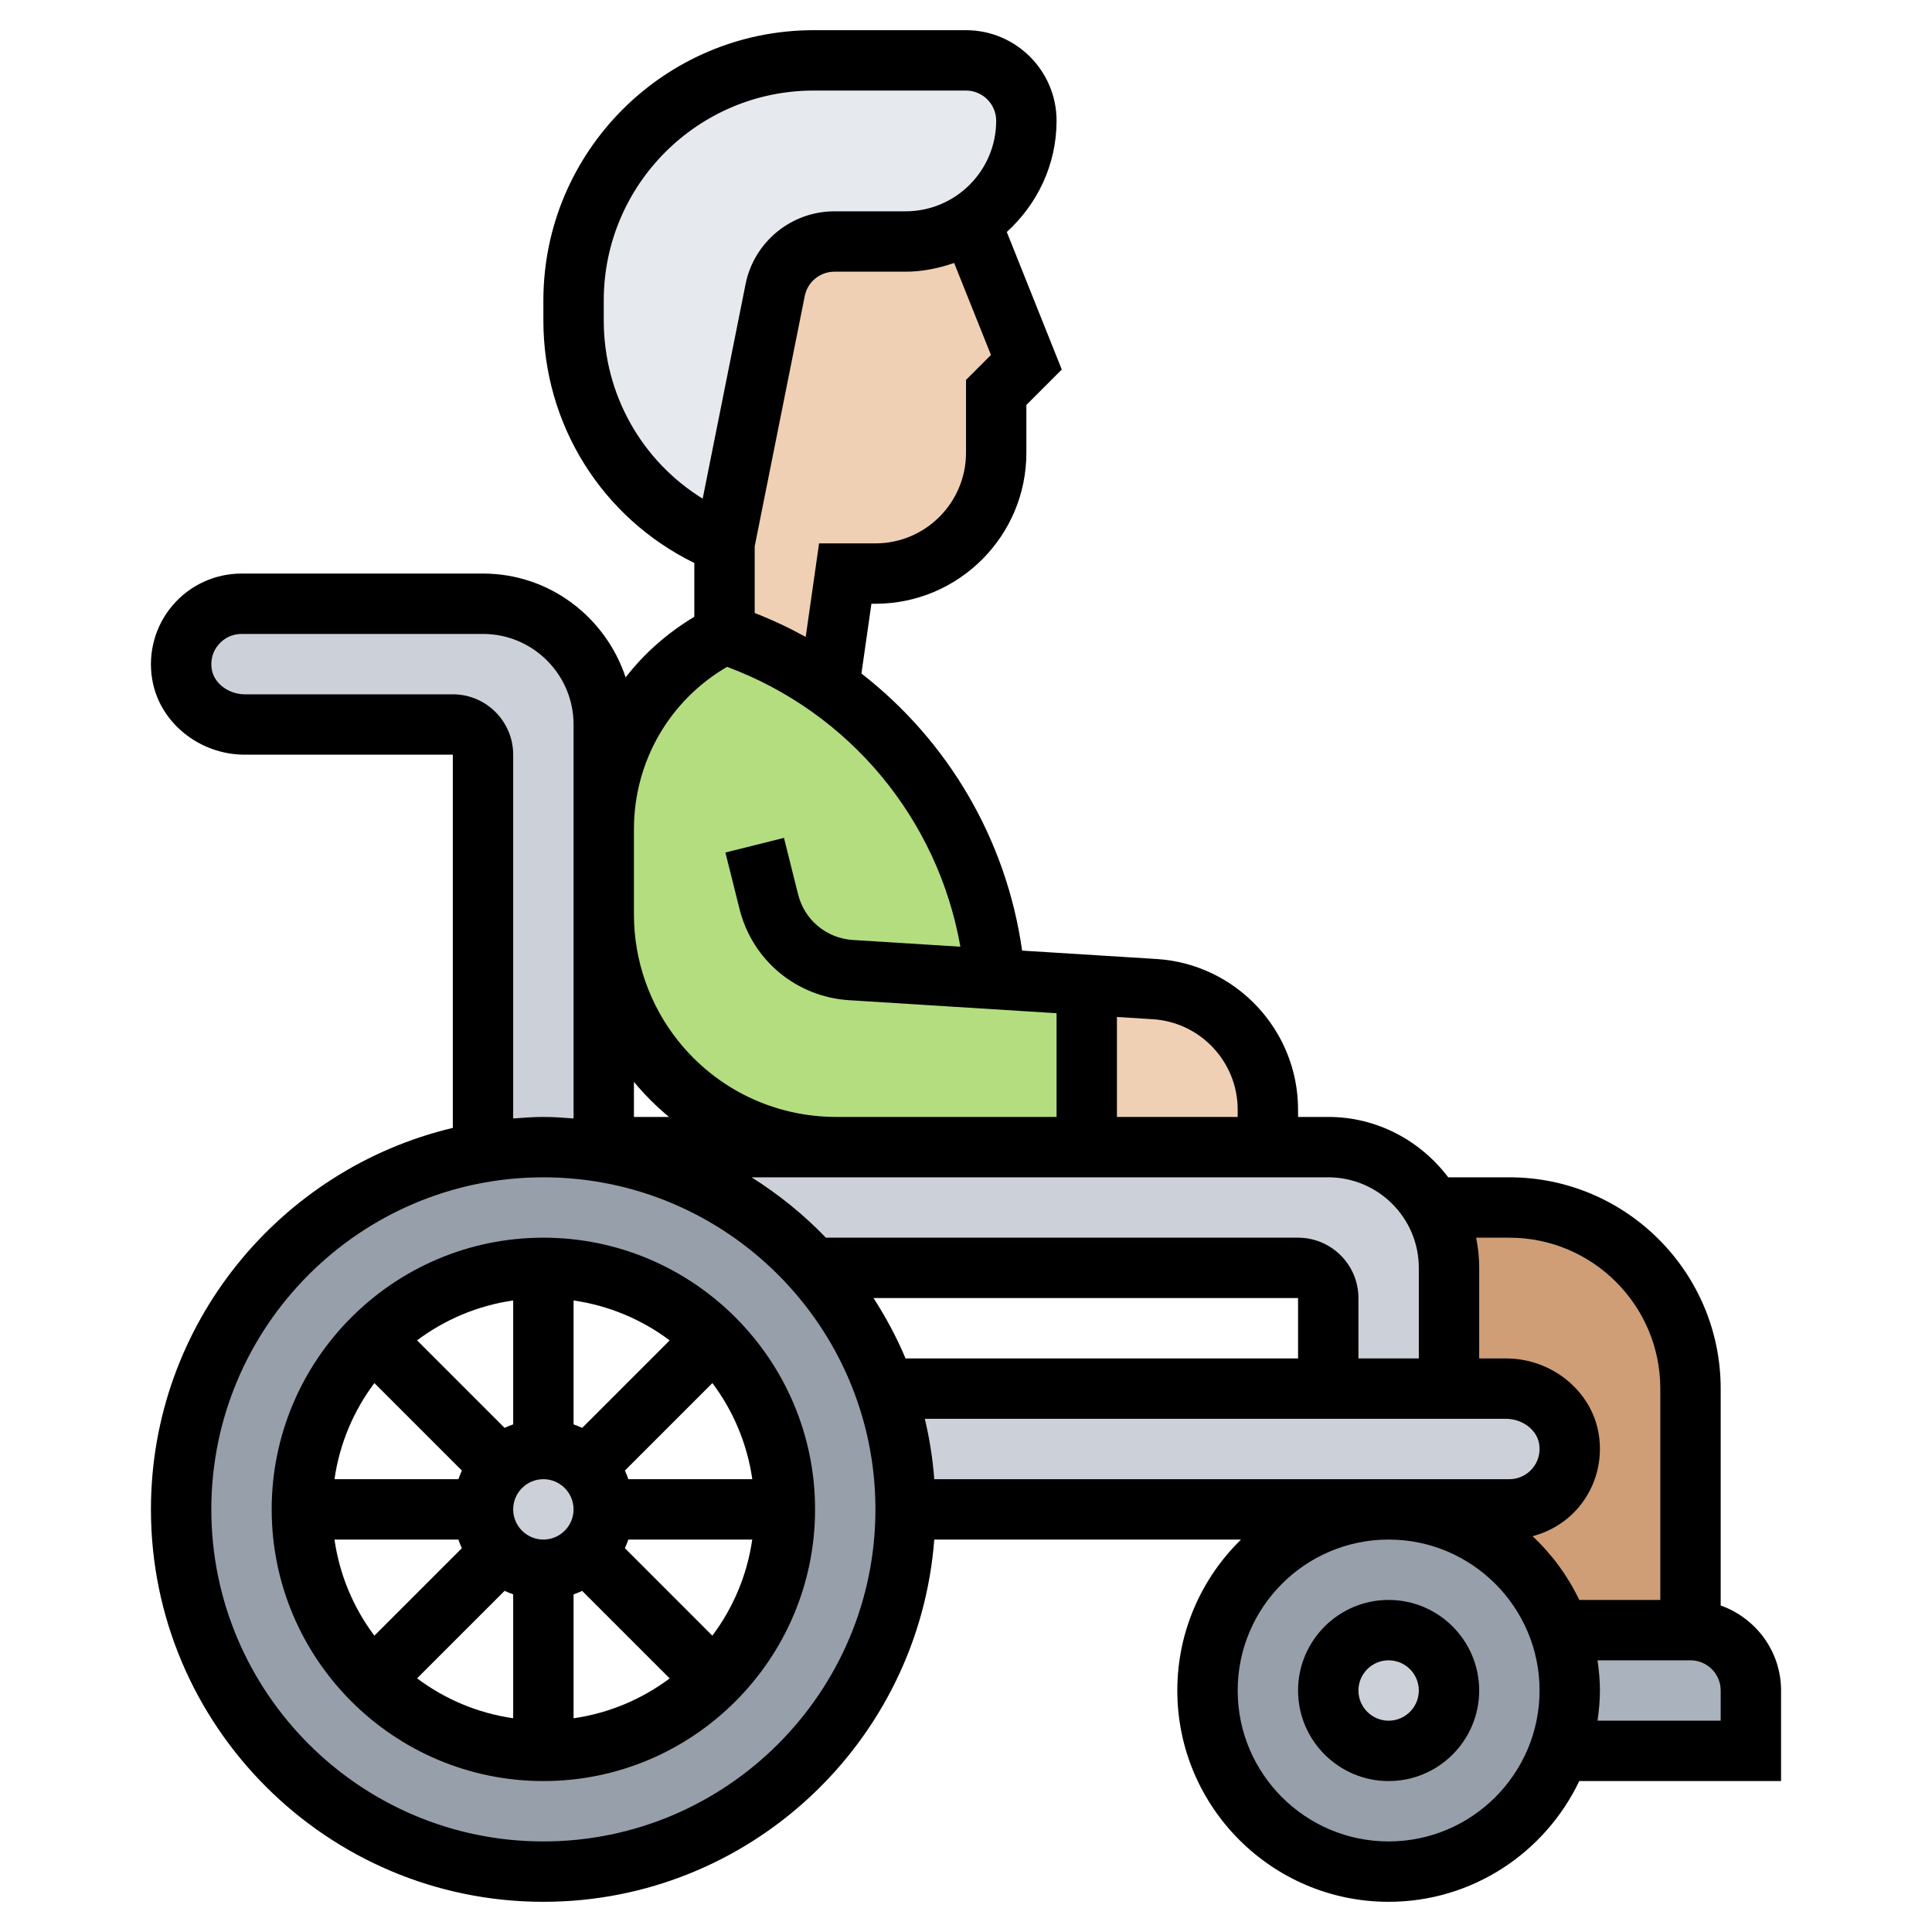 <svg id="Layer_5" enable-background="new 0 0 64 64" height="512" viewBox="0 0 64 64" width="512" xmlns="http://www.w3.org/2000/svg"><g><g><g><path d="m32.96 32.44 3.04.19v5.37h-8.3c-2.34 0-4.55-1.06-6.01-2.89-1.09-1.37-1.69-3.06-1.69-4.81v-2.83c0-2.74 1.55-5.24 4-6.47 1.26.42 2.42 1.02 3.46 1.75v.01c1.05.74 1.98 1.64 2.76 2.64 1.56 1.99 2.53 4.43 2.74 7.04z" fill="#b4dd7f"/></g><g><path d="m33.41 2.59c.37.36.59.86.59 1.41 0 1.42-.74 2.66-1.85 3.37-.62.4-1.36.63-2.15.63h-2.36c-.95 0-1.77.67-1.96 1.61l-1.68 8.39c-3.02-1.21-5-4.13-5-7.39v-.66c0-4.39 3.56-7.95 7.95-7.95h5.05c.55 0 1.05.22 1.41.59z" fill="#e6e9ed"/></g><g><path d="m56 46v8h-4.34c-.82-2.33-3.05-4-5.66-4h4c1.21 0 2.18-1.09 1.97-2.34-.16-.98-1.09-1.66-2.08-1.66h-1.89v-4c0-.73-.2-1.41-.54-2h2.54c3.31 0 6 2.69 6 6z" fill="#cf9e76"/></g><g><path d="m52 56c0-.7-.12-1.37-.34-2h4.34c1.1 0 2 .9 2 2v2h-6.34c.22-.63.34-1.3.34-2z" fill="#aab2bd"/></g><g><path d="m20 38h7.7 8.3 6 2c1.48 0 2.77.8 3.46 2 .34.59.54 1.27.54 2v4h-4v-3c0-.55-.45-1-1-1h-16.05c-1.78-1.98-4.21-3.37-6.95-3.83z" fill="#ccd1d9"/></g><g><path d="m20 38v.17c-.65-.11-1.32-.17-2-.17s-1.35.06-2 .17v-13.17c0-.55-.45-1-1-1h-6.89c-.99 0-1.92-.68-2.08-1.66-.21-1.25.76-2.34 1.97-2.34h8c2.21 0 4 1.79 4 4v3.47 2.83z" fill="#ccd1d9"/></g><g><path d="m51.97 47.66c.21 1.25-.76 2.34-1.97 2.34h-4-16c0-1.4-.24-2.75-.68-4h14.68 4 1.89c.99 0 1.92.68 2.08 1.66z" fill="#ccd1d9"/></g><g><path d="m29.32 46c.44 1.25.68 2.6.68 4 0 6.63-5.37 12-12 12s-12-5.37-12-12c0-5.95 4.32-10.88 10-11.83.65-.11 1.32-.17 2-.17s1.35.06 2 .17c2.74.46 5.17 1.85 6.95 3.83 1.03 1.15 1.84 2.51 2.37 4zm-5.66 9.66c1.44-1.45 2.34-3.45 2.34-5.66s-.9-4.21-2.34-5.66c-1.45-1.44-3.45-2.34-5.66-2.34s-4.21.9-5.66 2.34c-1.44 1.45-2.34 3.45-2.34 5.66s.9 4.21 2.34 5.66c1.45 1.44 3.45 2.34 5.66 2.34s4.21-.9 5.66-2.34z" fill="#969faa"/></g><g><path d="m51.66 54c.22.63.34 1.3.34 2s-.12 1.37-.34 2c-.82 2.33-3.05 4-5.66 4-3.31 0-6-2.69-6-6s2.69-6 6-6c2.61 0 4.84 1.67 5.66 4z" fill="#969faa"/></g><g><path d="m19.41 48.59c.37.36.59.86.59 1.41s-.22 1.05-.59 1.41c-.36.37-.86.59-1.41.59s-1.05-.22-1.41-.59c-.37-.36-.59-.86-.59-1.41s.22-1.05.59-1.41c.36-.37.86-.59 1.41-.59s1.05.22 1.41.59z" fill="#ccd1d9"/></g><g><circle cx="46" cy="56" fill="#ccd1d9" r="2"/></g><g><path d="m42 36.76v1.24h-6v-5.37l2.25.14c2.11.13 3.75 1.88 3.75 3.99z" fill="#f0d0b4"/></g><g><path d="m32.15 7.37 1.85 4.63-1 1v2c0 2.21-1.79 4-4 4h-1l-.54 3.75c-1.04-.73-2.2-1.33-3.46-1.75v-3l1.68-8.39c.19-.94 1.01-1.61 1.96-1.61h2.36c.79 0 1.53-.23 2.15-.63z" fill="#f0d0b4"/></g></g><g><path d="m46 53c-1.654 0-3 1.346-3 3s1.346 3 3 3 3-1.346 3-3-1.346-3-3-3zm0 4c-.551 0-1-.449-1-1s.449-1 1-1 1 .449 1 1-.449 1-1 1z"/><path d="m18 41c-4.962 0-9 4.038-9 9s4.038 9 9 9 9-4.038 9-9-4.038-9-9-9zm0 10c-.551 0-1-.449-1-1s.449-1 1-1 1 .449 1 1-.449 1-1 1zm1.285-3.699c-.093-.044-.188-.082-.285-.116v-4.105c1.183.17 2.269.636 3.184 1.322zm-2.285-.117c-.098.035-.193.072-.285.116l-2.899-2.899c.915-.686 2.001-1.151 3.184-1.322zm-1.699 1.531c-.044.093-.082.188-.116.285h-4.105c.17-1.183.636-2.269 1.322-3.184zm-.117 2.285c.035.098.072.193.116.285l-2.899 2.899c-.685-.915-1.151-2.001-1.321-3.184zm1.531 1.699c.093.044.188.081.285.116v4.104c-1.183-.17-2.269-.636-3.184-1.322zm2.285.117c.098-.035.193-.072.285-.116l2.899 2.899c-.915.685-2.001 1.151-3.184 1.321zm1.699-1.531c.044-.093.082-.188.116-.285h4.104c-.17 1.183-.636 2.269-1.322 3.184zm.117-2.285c-.035-.098-.072-.193-.116-.285l2.899-2.899c.686.915 1.151 2.001 1.322 3.184z"/><path d="m59 56c0-1.302-.839-2.402-2-2.816v-7.184c0-3.86-3.14-7-7-7h-2.026c-.914-1.207-2.348-2-3.974-2h-1v-.242c0-2.634-2.059-4.826-4.688-4.99l-4.453-.278c-.522-3.689-2.462-6.956-5.323-9.179l.331-2.311h.133c2.757 0 5-2.243 5-5v-1.586l1.173-1.173-1.822-4.556c1.006-.916 1.649-2.222 1.649-3.685 0-1.654-1.346-3-3-3h-5.046c-4.937 0-8.954 4.017-8.954 8.954v.661c0 3.452 1.941 6.535 5 8.035v1.782c-.891.534-1.659 1.212-2.275 2.007-.66-1.99-2.517-3.439-4.725-3.439h-8c-.882 0-1.716.386-2.288 1.06-.571.673-.816 1.563-.671 2.44.234 1.425 1.554 2.5 3.071 2.5h6.888v12.363c-5.724 1.36-10 6.503-10 12.637 0 7.168 5.832 13 13 13 6.831 0 12.436-5.299 12.949-12h10.161c-1.3 1.272-2.11 3.042-2.11 5 0 3.86 3.14 7 7 7 2.785 0 5.189-1.639 6.315-4h6.685zm-9-15c2.757 0 5 2.243 5 5v7h-2.685c-.381-.799-.907-1.513-1.547-2.111.585-.156 1.119-.477 1.52-.949.571-.673.816-1.563.671-2.44-.234-1.425-1.554-2.5-3.071-2.5h-.888v-3c0-.342-.035-.677-.101-1zm-6-2c1.654 0 3 1.346 3 3v3h-2v-2c0-1.103-.897-2-2-2h-15.641c-.734-.764-1.562-1.433-2.463-2h2.805 15.299zm-15.063 4h14.063v2h-13.003c-.293-.702-.653-1.367-1.06-2zm-7.937-7.162c.354.428.743.815 1.161 1.162h-1.161zm20 .92v.242h-4v-3.311l1.187.074c1.578.099 2.813 1.415 2.813 2.995zm-8.173-24.999-.827.827v2.414c0 1.654-1.346 3-3 3h-1.867l-.443 3.099c-.541-.299-1.104-.564-1.69-.793v-2.207l1.659-8.295c.093-.466.506-.804.981-.804h2.36c.565 0 1.1-.115 1.607-.289zm-12.827-1.144v-.661c0-3.834 3.12-6.954 6.954-6.954h5.046c.551 0 1 .449 1 1 0 1.654-1.346 3-3 3h-2.36c-1.425 0-2.663 1.014-2.942 2.412l-1.421 7.107c-2.024-1.252-3.277-3.459-3.277-5.904zm4.085 11.475c4.063 1.512 6.984 5.044 7.729 9.271l-3.561-.223c-.874-.055-1.604-.662-1.815-1.511l-.468-1.871-1.94.485.468 1.871c.424 1.698 1.884 2.912 3.631 3.021l6.871.431v3.436h-7.298c-2.047 0-3.954-.917-5.233-2.515-.948-1.184-1.469-2.671-1.469-4.187v-2.826c0-2.24 1.172-4.266 3.085-5.382zm-9.085.91h-6.888c-.539 0-1.021-.362-1.097-.825-.05-.302.029-.593.223-.821.19-.225.469-.354.762-.354h8c1.654 0 3 1.346 3 3v3.472 2.826 6.752c-.331-.025-.662-.05-1-.05s-.669.025-1 .051v-12.051c0-1.103-.897-2-2-2zm3 38c-6.065 0-11-4.935-11-11s4.935-11 11-11 11 4.935 11 11-4.935 11-11 11zm12.949-12c-.052-.683-.158-1.35-.313-2h19.252c.539 0 1.021.362 1.097.825.05.302-.029.593-.223.821-.19.225-.469.354-.762.354zm15.051 12c-2.757 0-5-2.243-5-5s2.243-5 5-5 5 2.243 5 5-2.243 5-5 5zm11-4h-4.08c.047-.328.08-.66.08-1s-.033-.672-.08-1h3.08c.551 0 1 .449 1 1z"/></g></g></svg>